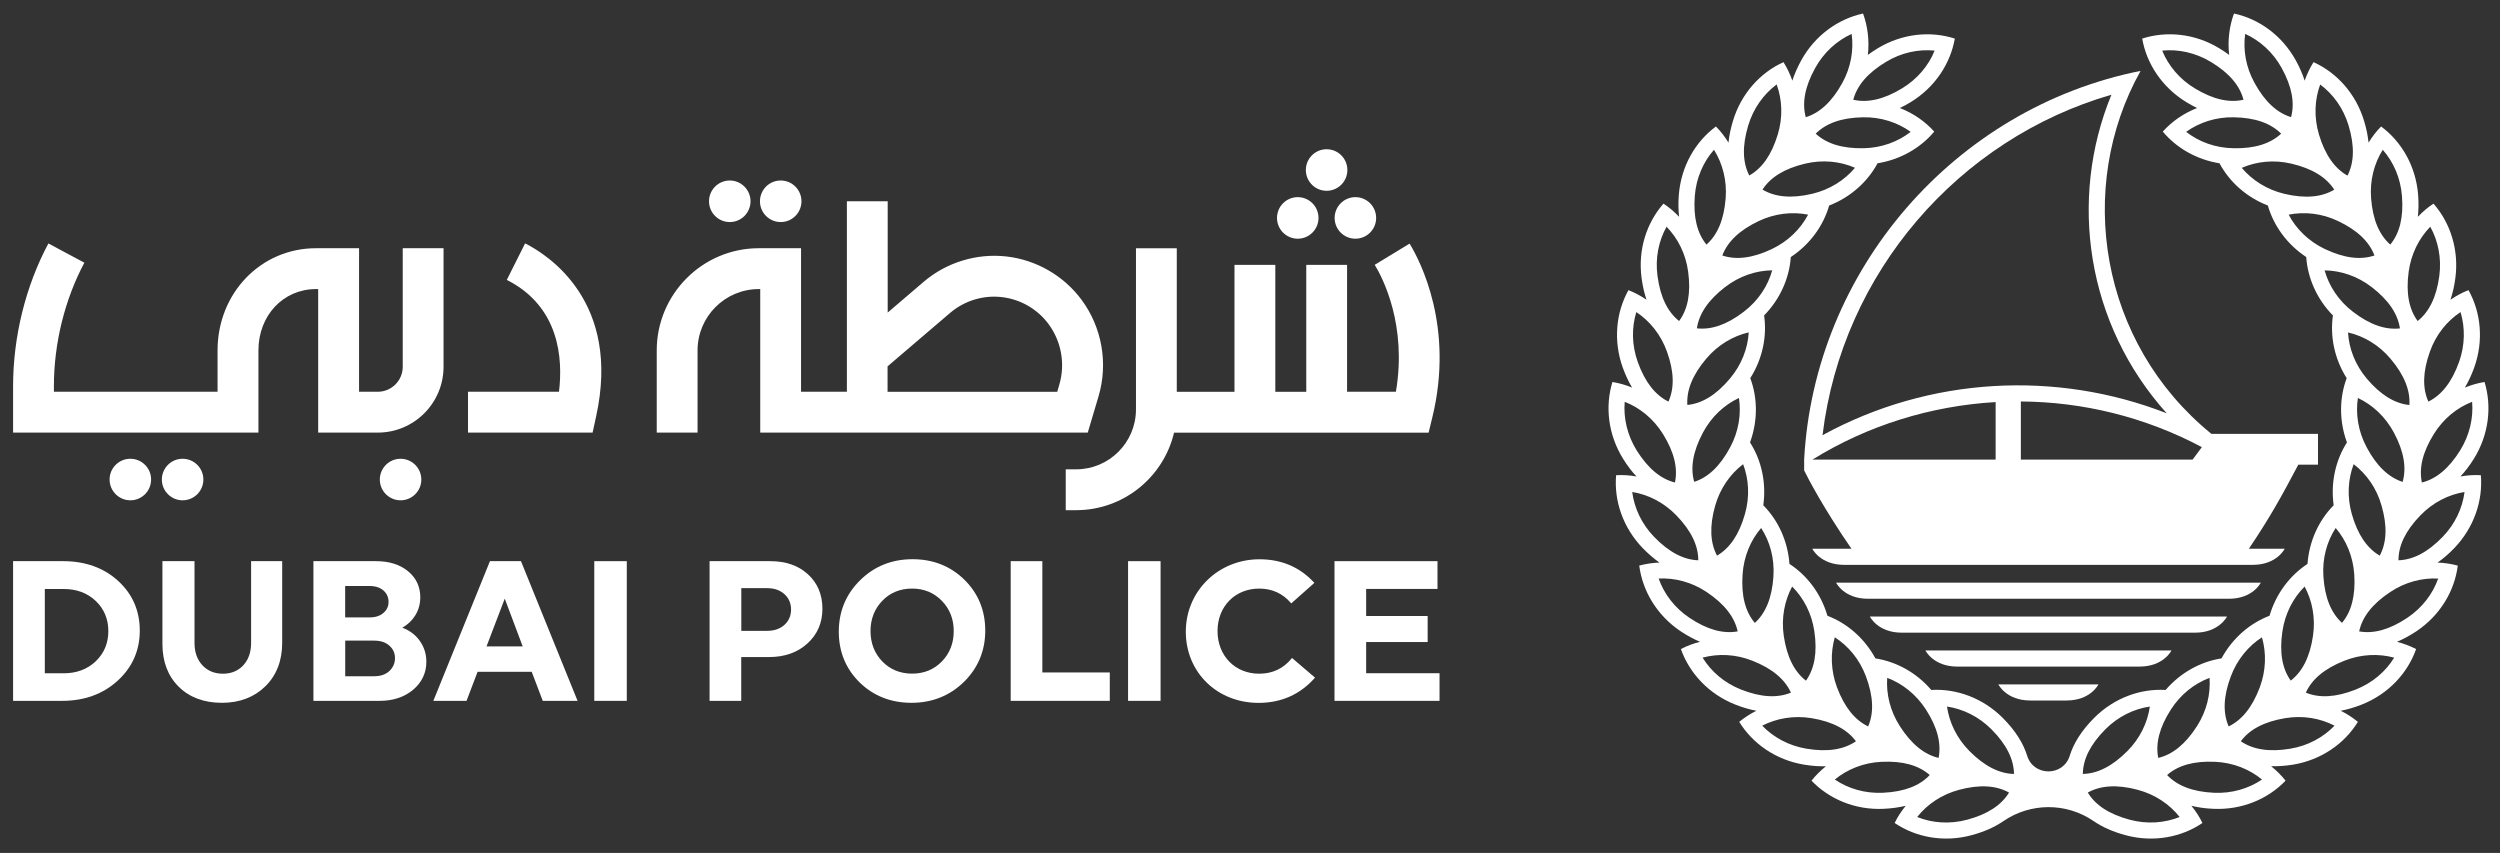 <svg width="170" height="58" viewBox="0 0 170 58" fill="none" xmlns="http://www.w3.org/2000/svg">
<rect x="0" y="0" width="170" height="58" fill="#333333" stroke="none"/>
<path d="M4.292 38.159H0.89V47.658H4.226C5.732 47.658 7.006 47.197 7.999 46.288C8.997 45.38 9.505 44.233 9.505 42.882C9.505 41.532 9.011 40.395 8.032 39.501C7.058 38.611 5.799 38.159 4.292 38.159ZM6.511 44.966C5.941 45.508 5.209 45.784 4.335 45.784H3.047V40.052H4.335C5.209 40.052 5.941 40.323 6.511 40.866C7.077 41.403 7.367 42.093 7.367 42.916C7.367 43.739 7.077 44.423 6.511 44.966Z" fill="white"/>
<path d="M17.075 43.715C17.075 44.343 16.899 44.856 16.547 45.237C16.196 45.617 15.73 45.812 15.16 45.812C14.59 45.812 14.119 45.622 13.763 45.237C13.407 44.856 13.226 44.343 13.226 43.715V38.159H11.045V43.781C11.045 44.989 11.416 45.969 12.152 46.697C12.889 47.425 13.877 47.791 15.089 47.791C16.296 47.791 17.289 47.41 18.049 46.664C18.805 45.917 19.189 44.923 19.189 43.715V38.159H17.075V43.715Z" fill="white"/>
<path d="M27.358 42.683C27.728 42.473 28.023 42.193 28.232 41.855C28.465 41.484 28.579 41.065 28.579 40.614C28.579 39.895 28.298 39.296 27.747 38.844C27.201 38.392 26.469 38.159 25.576 38.159H21.313V47.658H25.813C26.735 47.658 27.5 47.401 28.094 46.902C28.688 46.397 28.992 45.76 28.992 45.004C28.992 44.457 28.835 43.972 28.526 43.553C28.241 43.158 27.847 42.868 27.358 42.683ZM26.079 41.674C25.851 41.879 25.533 41.983 25.134 41.983H23.471V39.848H25.134C25.528 39.848 25.846 39.952 26.079 40.157C26.307 40.361 26.421 40.618 26.421 40.923C26.426 41.218 26.312 41.474 26.079 41.674ZM23.475 43.563H25.447C25.88 43.563 26.227 43.677 26.479 43.905C26.735 44.133 26.859 44.414 26.859 44.756C26.859 45.099 26.73 45.389 26.479 45.627C26.227 45.865 25.88 45.984 25.447 45.984H23.475V43.563Z" fill="white"/>
<path d="M35.425 38.159H33.316L29.467 47.658H31.724L32.475 45.684H36.157L36.908 47.658H39.275L35.44 38.193L35.425 38.159ZM35.544 43.957H33.083L34.323 40.709L35.544 43.957Z" fill="white"/>
<path d="M42.621 38.159H40.411V47.658H42.621V38.159Z" fill="white"/>
<path d="M52.366 38.159H48.251V47.658H50.404V44.68H52.295C53.359 44.68 54.239 44.366 54.908 43.753C55.583 43.139 55.925 42.345 55.925 41.394C55.925 40.433 55.593 39.648 54.942 39.053C54.3 38.459 53.431 38.159 52.366 38.159ZM50.409 39.995H52.167C52.651 39.995 53.046 40.133 53.345 40.404C53.64 40.675 53.792 41.027 53.792 41.446C53.792 41.864 53.64 42.217 53.345 42.488C53.046 42.759 52.651 42.897 52.167 42.897H50.409V39.995Z" fill="white"/>
<path d="M62.051 38.026C60.649 38.026 59.451 38.506 58.487 39.457C57.527 40.404 57.038 41.579 57.038 42.949C57.038 44.319 57.513 45.479 58.453 46.402C59.394 47.325 60.582 47.791 61.984 47.791C63.386 47.791 64.583 47.31 65.548 46.369C66.508 45.422 66.997 44.252 66.997 42.882C66.997 41.512 66.522 40.352 65.581 39.424C64.64 38.497 63.452 38.026 62.051 38.026ZM64.046 44.98C63.509 45.531 62.83 45.807 62.027 45.807C61.214 45.807 60.53 45.527 59.998 44.98C59.466 44.428 59.195 43.733 59.195 42.911C59.195 42.097 59.466 41.403 59.998 40.851C60.53 40.299 61.214 40.023 62.027 40.023C62.83 40.023 63.509 40.304 64.046 40.856C64.583 41.408 64.854 42.097 64.854 42.911C64.854 43.733 64.583 44.428 64.046 44.98Z" fill="white"/>
<path d="M87.829 44.775C87.273 45.46 86.532 45.812 85.624 45.812C83.985 45.812 82.792 44.595 82.792 42.911C82.792 41.237 83.985 40.024 85.624 40.024C86.494 40.024 87.216 40.347 87.772 40.994L87.805 41.032L89.378 39.634L89.34 39.596C88.376 38.559 87.135 38.031 85.648 38.031C82.84 38.031 80.635 40.195 80.635 42.954C80.635 45.712 82.759 47.796 85.582 47.796C87.112 47.796 88.395 47.23 89.388 46.117L89.421 46.079L87.858 44.742L87.829 44.775Z" fill="white"/>
<path d="M70.879 38.159H68.727V47.658H75.465V45.727H70.879V38.159Z" fill="white"/>
<path d="M78.919 38.159H76.709V47.658H78.919V38.159Z" fill="white"/>
<path d="M92.898 45.779V43.658H97.08V41.888H92.898V40.047H97.75V38.159H90.746V47.658H97.888V45.779H92.898Z" fill="white"/>
<path d="M53.088 15.1C53.867 15.1 54.499 14.467 54.499 13.687C54.499 12.907 53.867 12.274 53.088 12.274C52.309 12.274 51.677 12.907 51.677 13.687C51.677 14.467 52.309 15.1 53.088 15.1Z" fill="white"/>
<path d="M90.209 12.974C90.989 12.974 91.621 12.341 91.621 11.561C91.621 10.781 90.989 10.148 90.209 10.148C89.43 10.148 88.798 10.781 88.798 11.561C88.798 12.341 89.43 12.974 90.209 12.974Z" fill="white"/>
<path d="M88.247 16.232C89.026 16.232 89.658 15.599 89.658 14.819C89.658 14.039 89.026 13.406 88.247 13.406C87.468 13.406 86.836 14.039 86.836 14.819C86.836 15.599 87.468 16.232 88.247 16.232Z" fill="white"/>
<path d="M90.755 14.819C90.755 15.599 91.387 16.232 92.166 16.232C92.946 16.232 93.578 15.599 93.578 14.819C93.578 14.039 92.946 13.406 92.166 13.406C91.392 13.406 90.755 14.039 90.755 14.819Z" fill="white"/>
<path d="M95.853 16.565L93.482 18.006C94.038 18.924 95.687 22.116 94.922 26.639H91.601V18.011H88.826V26.644H86.721V18.011H83.945V26.644H80.021V16.884H77.246V27.842C77.246 30.087 75.421 31.914 73.178 31.914H72.47V34.692H73.178C76.409 34.692 79.123 32.437 79.835 29.422H97.146L97.403 28.361C98.89 22.239 96.595 17.787 95.853 16.565Z" fill="white"/>
<path d="M35.707 16.55L34.462 19.033C38.068 20.85 38.282 24.422 38.011 26.639H31.824V29.417H40.297L40.534 28.327C42.255 20.517 37.275 17.34 35.707 16.55Z" fill="white"/>
<path d="M73.968 29.417L74.704 26.939C75.365 24.703 74.932 22.253 73.545 20.384C72.328 18.743 70.47 17.673 68.441 17.44C66.412 17.212 64.359 17.84 62.81 19.162L60.363 21.255V13.687H57.588V26.639H54.471V16.879H51.601C47.771 16.879 44.658 19.999 44.658 23.828V29.417H47.434V23.828C47.434 21.526 49.301 19.657 51.601 19.657H51.696V29.417H73.968ZM60.358 24.908L64.606 21.279C65.576 20.451 66.859 20.056 68.123 20.203C69.387 20.346 70.551 21.017 71.306 22.044C72.176 23.219 72.447 24.755 72.034 26.154L71.891 26.644H60.354V24.908H60.358Z" fill="white"/>
<path d="M27.239 31.196C26.46 31.196 25.828 31.828 25.828 32.608C25.828 33.389 26.46 34.021 27.239 34.021C28.018 34.021 28.65 33.389 28.65 32.608C28.65 31.833 28.018 31.196 27.239 31.196Z" fill="white"/>
<path d="M12.417 31.196C11.638 31.196 11.006 31.828 11.006 32.608C11.006 33.389 11.643 34.021 12.417 34.021C13.197 34.021 13.829 33.389 13.829 32.608C13.833 31.833 13.197 31.196 12.417 31.196Z" fill="white"/>
<path d="M8.864 31.196C8.084 31.196 7.452 31.828 7.452 32.608C7.452 33.389 8.089 34.021 8.864 34.021C9.643 34.021 10.275 33.389 10.275 32.608C10.28 31.833 9.643 31.196 8.864 31.196Z" fill="white"/>
<path d="M49.625 15.1C50.404 15.1 51.036 14.467 51.036 13.687C51.036 12.907 50.399 12.274 49.625 12.274C48.845 12.274 48.213 12.907 48.213 13.687C48.213 14.467 48.845 15.1 49.625 15.1Z" fill="white"/>
<path d="M27.386 24.941C27.386 25.878 26.626 26.639 25.69 26.639H24.416V16.879H21.489C17.735 16.879 14.794 19.933 14.794 23.828V26.639H3.665V26.263C3.665 23.352 4.402 20.365 5.737 17.863L3.29 16.555C1.741 19.452 0.89 22.901 0.89 26.263V29.417H17.574V23.828C17.574 21.45 19.261 19.657 21.489 19.657H21.636V29.417H25.69C28.156 29.417 30.161 27.41 30.161 24.941V16.879H27.386V24.941Z" fill="white"/>
<path d="M168.698 32.314C168.237 32.286 167.772 32.318 167.311 32.4C167.621 32.067 167.927 31.67 168.219 31.204C169.25 29.551 169.455 27.629 168.949 25.976C168.493 26.049 168.045 26.177 167.612 26.355C167.845 25.962 168.059 25.514 168.246 24.994C168.903 23.163 168.702 21.24 167.858 19.729C167.43 19.893 167.019 20.117 166.631 20.382C166.777 19.948 166.891 19.464 166.964 18.916C167.22 16.984 166.622 15.149 165.477 13.847C165.094 14.098 164.734 14.404 164.414 14.742C164.464 14.286 164.474 13.788 164.432 13.24C164.277 11.299 163.306 9.628 161.914 8.601C161.59 8.929 161.308 9.299 161.061 9.701C161.016 9.244 160.92 8.756 160.76 8.231C160.199 6.363 158.899 4.938 157.321 4.226C157.074 4.614 156.873 5.039 156.718 5.482C156.577 5.048 156.381 4.591 156.116 4.107C155.176 2.404 153.603 1.281 151.91 0.92C151.591 1.797 151.472 2.76 151.582 3.733C151.372 3.578 151.153 3.427 150.907 3.281C149.242 2.272 147.321 2.094 145.67 2.623C145.966 4.331 147.024 5.948 148.69 6.957C148.931 7.103 149.169 7.231 149.401 7.345C148.493 7.701 147.695 8.254 147.07 8.948C148.001 10.062 149.36 10.852 150.925 11.103C151.605 12.368 152.754 13.409 154.214 13.975C154.611 15.354 155.519 16.615 156.823 17.478C156.924 18.911 157.544 20.336 158.639 21.45C158.434 22.87 158.739 24.396 159.574 25.715C159.072 27.062 159.054 28.615 159.592 30.085C158.821 31.295 158.475 32.811 158.689 34.359C157.681 35.378 157.024 36.789 156.91 38.346C155.71 39.131 154.77 40.369 154.328 41.871C152.987 42.382 151.81 43.396 151.062 44.771C149.643 44.99 148.279 45.734 147.262 46.917C145.551 46.816 143.754 47.456 142.394 48.825C141.514 49.711 141.003 50.565 140.747 51.373C140.319 52.816 138.27 52.816 137.841 51.373C137.586 50.565 137.075 49.711 136.195 48.825C134.835 47.46 133.038 46.816 131.327 46.917C130.31 45.73 128.946 44.99 127.527 44.771C126.784 43.396 125.602 42.382 124.265 41.871C123.827 40.369 122.888 39.131 121.683 38.346C121.569 36.784 120.912 35.378 119.904 34.359C120.119 32.811 119.777 31.295 119.001 30.085C119.539 28.615 119.521 27.062 119.019 25.715C119.854 24.396 120.164 22.87 119.959 21.45C121.054 20.332 121.674 18.911 121.775 17.478C123.079 16.615 123.987 15.354 124.384 13.975C125.839 13.409 126.993 12.368 127.673 11.103C129.233 10.852 130.597 10.062 131.528 8.948C130.903 8.254 130.105 7.701 129.192 7.345C129.425 7.231 129.662 7.107 129.908 6.957C131.574 5.948 132.627 4.331 132.928 2.623C131.282 2.094 129.361 2.272 127.691 3.281C127.445 3.427 127.226 3.578 127.016 3.733C127.121 2.76 127.007 1.797 126.688 0.92C124.995 1.285 123.421 2.404 122.482 4.107C122.217 4.591 122.021 5.048 121.88 5.482C121.724 5.039 121.524 4.619 121.277 4.226C119.699 4.938 118.399 6.363 117.838 8.231C117.678 8.76 117.582 9.249 117.537 9.701C117.295 9.299 117.008 8.929 116.684 8.601C115.292 9.628 114.316 11.299 114.161 13.24C114.115 13.788 114.129 14.286 114.179 14.742C113.855 14.4 113.499 14.098 113.116 13.847C111.971 15.149 111.369 16.98 111.629 18.916C111.702 19.464 111.816 19.948 111.962 20.382C111.574 20.117 111.164 19.898 110.735 19.729C109.891 21.24 109.69 23.163 110.347 24.994C110.534 25.514 110.749 25.962 110.981 26.355C110.548 26.177 110.101 26.049 109.645 25.976C109.138 27.633 109.344 29.551 110.375 31.204C110.667 31.674 110.968 32.067 111.282 32.4C110.822 32.318 110.356 32.286 109.896 32.314C109.745 34.04 110.356 35.875 111.707 37.273C112.09 37.67 112.469 37.99 112.843 38.254C112.373 38.273 111.912 38.341 111.469 38.46C111.688 40.181 112.669 41.844 114.284 42.926C114.745 43.232 115.183 43.465 115.602 43.643C115.146 43.757 114.708 43.921 114.302 44.136C114.877 45.771 116.186 47.191 117.993 47.908C118.504 48.113 118.983 48.246 119.434 48.332C119.015 48.542 118.622 48.794 118.267 49.086C119.174 50.561 120.748 51.675 122.669 51.995C123.212 52.086 123.709 52.118 124.165 52.104C123.8 52.396 123.467 52.725 123.184 53.086C124.379 54.337 126.159 55.095 128.102 54.999C128.654 54.972 129.147 54.899 129.589 54.794C129.293 55.159 129.037 55.547 128.836 55.963C130.269 56.935 132.167 57.301 134.046 56.798C134.954 56.556 135.67 56.223 136.24 55.83C138.07 54.584 140.492 54.556 142.362 55.83C142.928 56.223 143.649 56.556 144.557 56.798C146.436 57.301 148.334 56.935 149.766 55.963C149.565 55.547 149.31 55.154 149.013 54.794C149.456 54.903 149.949 54.976 150.501 54.999C152.444 55.09 154.218 54.337 155.418 53.086C155.135 52.725 154.802 52.396 154.437 52.104C154.894 52.113 155.391 52.081 155.934 51.995C157.854 51.675 159.433 50.561 160.336 49.086C159.98 48.794 159.588 48.538 159.168 48.332C159.615 48.246 160.094 48.113 160.605 47.908C162.416 47.191 163.721 45.771 164.296 44.136C163.885 43.926 163.452 43.761 162.995 43.643C163.415 43.465 163.853 43.232 164.314 42.926C165.933 41.844 166.914 40.181 167.129 38.46C166.686 38.341 166.221 38.273 165.755 38.254C166.129 37.994 166.508 37.67 166.891 37.273C168.237 35.871 168.844 34.04 168.698 32.314ZM128.33 46.095C129.356 46.478 130.296 47.214 130.962 48.246C131.756 49.483 132.016 50.565 131.824 51.538C130.862 51.31 129.986 50.62 129.192 49.383C128.531 48.351 128.252 47.191 128.33 46.095ZM124.767 43.337C125.693 43.93 126.455 44.844 126.884 45.994C127.399 47.369 127.427 48.488 127.034 49.396C126.145 48.972 125.433 48.113 124.913 46.734C124.489 45.583 124.462 44.392 124.767 43.337ZM121.866 39.885C122.646 40.661 123.198 41.716 123.376 42.93C123.59 44.387 123.38 45.478 122.806 46.287C122.026 45.684 121.51 44.693 121.296 43.241C121.118 42.026 121.346 40.853 121.866 39.885ZM119.758 35.903C120.356 36.825 120.675 37.971 120.593 39.2C120.497 40.666 120.059 41.693 119.33 42.36C118.691 41.606 118.394 40.529 118.495 39.063C118.577 37.834 119.042 36.738 119.758 35.903ZM115.799 29.419C116.373 28.336 117.254 27.528 118.248 27.062C118.413 28.149 118.235 29.327 117.655 30.41C116.962 31.706 116.145 32.464 115.206 32.766C114.936 31.816 115.11 30.715 115.799 29.419ZM114.74 27.537C114.676 26.551 115.078 25.51 116.027 24.387C116.82 23.45 117.847 22.848 118.914 22.601C118.851 23.697 118.422 24.811 117.633 25.747C116.684 26.875 115.726 27.441 114.74 27.537ZM116.633 34.382C116.971 33.204 117.66 32.227 118.531 31.565C118.924 32.592 118.992 33.784 118.654 34.962C118.253 36.373 117.61 37.286 116.757 37.784C116.296 36.912 116.232 35.793 116.633 34.382ZM118.59 21.19C117.427 22.085 116.369 22.437 115.388 22.327C115.534 21.35 116.145 20.414 117.309 19.519C118.28 18.77 119.412 18.395 120.511 18.382C120.215 19.446 119.562 20.446 118.59 21.19ZM129.927 8.966C129.06 9.642 127.942 10.057 126.72 10.08C125.251 10.107 124.192 9.76 123.467 9.089C124.165 8.391 125.21 8.002 126.679 7.975C127.906 7.952 129.033 8.327 129.927 8.966ZM128.248 4.208C129.297 3.573 130.465 3.331 131.555 3.441C131.145 4.459 130.383 5.377 129.334 6.012C128.075 6.774 126.984 7.002 126.022 6.783C126.277 5.824 126.989 4.966 128.248 4.208ZM123.431 4.628C124.024 3.555 124.909 2.76 125.912 2.308C126.063 3.395 125.867 4.573 125.274 5.646C124.562 6.934 123.736 7.678 122.792 7.97C122.532 7.016 122.719 5.916 123.431 4.628ZM122.755 11.126C123.946 10.843 125.132 10.971 126.14 11.409C125.433 12.249 124.43 12.893 123.239 13.176C121.811 13.514 120.703 13.4 119.85 12.893C120.388 12.062 121.328 11.464 122.755 11.126ZM118.878 8.537C119.229 7.363 119.932 6.4 120.812 5.742C121.191 6.774 121.245 7.966 120.89 9.139C120.465 10.546 119.813 11.45 118.951 11.934C118.504 11.062 118.454 9.948 118.878 8.537ZM119.585 15.035C120.694 14.509 121.875 14.382 122.952 14.596C122.441 15.569 121.592 16.409 120.488 16.934C119.161 17.564 118.052 17.688 117.117 17.373C117.468 16.45 118.262 15.665 119.585 15.035ZM115.247 13.322C115.342 12.098 115.826 11.007 116.551 10.185C117.135 11.117 117.441 12.267 117.345 13.491C117.227 14.957 116.779 15.98 116.04 16.633C115.415 15.866 115.133 14.788 115.247 13.322ZM113.326 15.418C114.093 16.204 114.635 17.267 114.795 18.482C114.991 19.939 114.768 21.03 114.179 21.829C113.404 21.213 112.902 20.217 112.71 18.761C112.546 17.546 112.788 16.382 113.326 15.418ZM111.269 21.222C112.186 21.829 112.938 22.752 113.353 23.907C113.851 25.291 113.86 26.405 113.454 27.309C112.569 26.871 111.866 26.003 111.369 24.619C110.954 23.464 110.949 22.272 111.269 21.222ZM110.48 27.323C111.501 27.72 112.432 28.469 113.08 29.51C113.855 30.756 114.102 31.848 113.896 32.811C112.938 32.569 112.072 31.871 111.292 30.624C110.648 29.583 110.388 28.419 110.48 27.323ZM112.482 36.51C111.629 35.629 111.132 34.547 110.99 33.455C112.076 33.629 113.139 34.163 113.992 35.044C115.014 36.099 115.484 37.113 115.484 38.099C114.503 38.067 113.504 37.565 112.482 36.51ZM114.886 42.013C113.869 41.332 113.153 40.378 112.788 39.341C113.883 39.282 115.037 39.579 116.059 40.264C117.281 41.081 117.952 41.971 118.162 42.935C117.185 43.108 116.104 42.83 114.886 42.013ZM118.39 46.889C117.249 46.437 116.351 45.657 115.776 44.72C116.834 44.433 118.025 44.478 119.165 44.93C120.529 45.469 121.373 46.2 121.784 47.099C120.871 47.474 119.758 47.428 118.39 46.889ZM122.842 50.912C121.633 50.711 120.589 50.136 119.831 49.346C120.808 48.844 121.98 48.638 123.189 48.835C124.639 49.077 125.616 49.611 126.204 50.406C125.392 50.963 124.293 51.154 122.842 50.912ZM128.043 53.908C126.82 53.967 125.675 53.625 124.767 53.008C125.616 52.31 126.72 51.862 127.942 51.803C129.411 51.734 130.479 52.049 131.222 52.702C130.543 53.424 129.512 53.839 128.043 53.908ZM133.759 55.743C132.573 56.059 131.386 55.967 130.369 55.556C131.049 54.693 132.034 54.022 133.22 53.707C134.639 53.328 135.752 53.415 136.614 53.894C136.099 54.739 135.177 55.364 133.759 55.743ZM133.927 51.077C133.065 50.209 132.55 49.132 132.395 48.045C133.48 48.205 134.552 48.725 135.419 49.593C136.455 50.634 136.938 51.643 136.952 52.629C135.967 52.606 134.963 52.118 133.927 51.077ZM168.105 27.323C168.196 28.419 167.936 29.583 167.293 30.624C166.517 31.871 165.646 32.574 164.688 32.811C164.483 31.843 164.729 30.756 165.504 29.51C166.152 28.469 167.078 27.72 168.105 27.323ZM167.316 21.222C167.635 22.272 167.626 23.464 167.215 24.619C166.718 26.003 166.015 26.871 165.13 27.309C164.724 26.405 164.738 25.291 165.235 23.907C165.646 22.752 166.399 21.825 167.316 21.222ZM163.789 18.482C163.953 17.267 164.492 16.204 165.258 15.418C165.792 16.377 166.034 17.546 165.874 18.761C165.678 20.217 165.176 21.213 164.401 21.829C163.817 21.035 163.593 19.943 163.789 18.482ZM160.929 30.41C160.354 29.327 160.172 28.149 160.336 27.062C161.33 27.528 162.206 28.336 162.786 29.419C163.479 30.715 163.648 31.816 163.379 32.77C162.439 32.464 161.618 31.706 160.929 30.41ZM161.823 37.784C160.97 37.286 160.327 36.373 159.925 34.962C159.588 33.784 159.661 32.592 160.049 31.565C160.924 32.231 161.613 33.204 161.946 34.382C162.352 35.793 162.288 36.912 161.823 37.784ZM160.947 25.752C160.153 24.816 159.729 23.701 159.665 22.606C160.737 22.852 161.764 23.455 162.553 24.391C163.502 25.514 163.903 26.555 163.839 27.542C162.859 27.441 161.896 26.875 160.947 25.752ZM162.028 10.185C162.754 11.012 163.237 12.103 163.333 13.322C163.452 14.788 163.169 15.866 162.539 16.633C161.8 15.98 161.349 14.957 161.235 13.491C161.139 12.267 161.444 11.112 162.028 10.185ZM157.772 5.747C158.653 6.4 159.355 7.363 159.706 8.541C160.126 9.948 160.08 11.062 159.629 11.943C158.767 11.459 158.114 10.555 157.69 9.149C157.339 7.97 157.394 6.779 157.772 5.747ZM152.672 2.304C153.671 2.756 154.561 3.55 155.154 4.623C155.861 5.911 156.052 7.012 155.792 7.966C154.848 7.674 154.018 6.929 153.311 5.642C152.718 4.569 152.521 3.395 152.672 2.304ZM149.251 6.012C148.201 5.377 147.444 4.459 147.029 3.441C148.119 3.331 149.287 3.578 150.336 4.208C151.595 4.966 152.307 5.824 152.558 6.783C151.595 7.002 150.505 6.77 149.251 6.012ZM151.865 10.08C150.637 10.057 149.524 9.642 148.658 8.966C149.547 8.327 150.678 7.952 151.906 7.975C153.375 8.002 154.419 8.391 155.117 9.089C154.392 9.765 153.333 10.112 151.865 10.08ZM152.439 11.414C153.448 10.975 154.629 10.847 155.824 11.13C157.252 11.468 158.196 12.066 158.73 12.898C157.882 13.404 156.773 13.519 155.341 13.181C154.15 12.898 153.146 12.254 152.439 11.414ZM155.628 14.596C156.705 14.382 157.891 14.505 158.995 15.035C160.322 15.665 161.116 16.45 161.463 17.373C160.528 17.688 159.419 17.564 158.091 16.934C156.988 16.409 156.139 15.569 155.628 14.596ZM158.073 18.386C159.173 18.4 160.304 18.774 161.276 19.523C162.439 20.418 163.05 21.354 163.196 22.332C162.215 22.441 161.157 22.09 159.994 21.195C159.018 20.446 158.37 19.446 158.073 18.386ZM158.826 35.903C159.542 36.738 160.007 37.834 160.09 39.058C160.185 40.524 159.889 41.602 159.255 42.355C158.525 41.688 158.087 40.661 157.991 39.195C157.909 37.971 158.228 36.825 158.826 35.903ZM155.204 42.93C155.382 41.716 155.938 40.661 156.714 39.885C157.234 40.853 157.462 42.022 157.284 43.236C157.07 44.688 156.554 45.679 155.77 46.282C155.199 45.483 154.989 44.387 155.204 42.93ZM151.696 45.994C152.125 44.848 152.891 43.93 153.812 43.337C154.118 44.392 154.095 45.583 153.667 46.734C153.151 48.109 152.439 48.967 151.55 49.396C151.153 48.488 151.18 47.369 151.696 45.994ZM147.622 48.246C148.284 47.214 149.223 46.478 150.25 46.095C150.327 47.191 150.054 48.351 149.392 49.383C148.598 50.62 147.722 51.31 146.76 51.538C146.568 50.57 146.828 49.483 147.622 48.246ZM143.165 49.593C144.027 48.725 145.104 48.205 146.19 48.045C146.035 49.132 145.524 50.209 144.657 51.077C143.621 52.118 142.618 52.606 141.632 52.629C141.646 51.638 142.13 50.634 143.165 49.593ZM144.826 55.743C143.407 55.364 142.481 54.739 141.97 53.894C142.832 53.415 143.945 53.328 145.364 53.707C146.55 54.022 147.535 54.693 148.215 55.556C147.198 55.963 146.012 56.059 144.826 55.743ZM150.542 53.908C149.073 53.839 148.042 53.419 147.362 52.702C148.106 52.049 149.173 51.734 150.642 51.803C151.865 51.862 152.969 52.31 153.817 53.008C152.905 53.625 151.764 53.967 150.542 53.908ZM155.738 50.912C154.291 51.154 153.192 50.963 152.376 50.406C152.964 49.611 153.945 49.077 155.391 48.835C156.6 48.634 157.772 48.839 158.748 49.346C157.991 50.136 156.946 50.711 155.738 50.912ZM160.19 46.889C158.826 47.428 157.713 47.478 156.796 47.099C157.206 46.2 158.05 45.469 159.414 44.93C160.555 44.478 161.746 44.433 162.804 44.72C162.234 45.657 161.33 46.437 160.19 46.889ZM165.796 39.341C165.431 40.378 164.715 41.332 163.693 42.013C162.471 42.83 161.394 43.108 160.423 42.935C160.632 41.967 161.303 41.076 162.526 40.264C163.547 39.579 164.702 39.286 165.796 39.341ZM163.096 38.099C163.096 37.108 163.566 36.099 164.588 35.044C165.441 34.163 166.508 33.629 167.589 33.455C167.448 34.547 166.951 35.629 166.098 36.51C165.076 37.565 164.081 38.067 163.096 38.099Z" fill="white"/>
<path d="M122.683 31.241V31.989C122.907 32.464 124.029 34.611 125.899 37.314H123.235C123.235 37.314 123.765 38.41 125.407 38.41H153.188C154.831 38.41 155.36 37.314 155.36 37.314H152.924C154.402 35.113 155.123 33.793 156.286 31.597H157.623V29.501H150.374C142.76 23.313 141.127 12.738 145.561 4.82C132.888 7.349 123.372 18.377 122.683 31.241ZM123.244 31.254C126.985 28.934 131.292 27.597 135.703 27.341V31.254H123.244ZM149.726 30.405L149.096 31.254H137.418V27.3C141.601 27.327 145.826 28.332 149.726 30.405ZM147.336 28.104C139.85 25.176 131.228 25.601 123.933 29.592C125.265 18.51 133.221 9.436 143.577 6.441C140.643 13.564 141.88 22.035 147.336 28.104Z" fill="white"/>
<path d="M138.06 47.634H140.523C142.166 47.634 142.695 46.538 142.695 46.538H135.889C135.889 46.538 136.418 47.634 138.06 47.634Z" fill="white"/>
<path d="M147.659 44.232H130.93C130.93 44.232 131.46 45.328 133.102 45.328H145.483C147.13 45.328 147.659 44.232 147.659 44.232Z" fill="white"/>
<path d="M151.435 41.926H127.153C127.153 41.926 127.682 43.022 129.324 43.022H149.259C150.902 43.022 151.435 41.926 151.435 41.926Z" fill="white"/>
<path d="M153.735 39.62H124.854C124.854 39.62 125.383 40.716 127.025 40.716H151.564C153.206 40.716 153.735 39.62 153.735 39.62Z" fill="white"/>
</svg>
